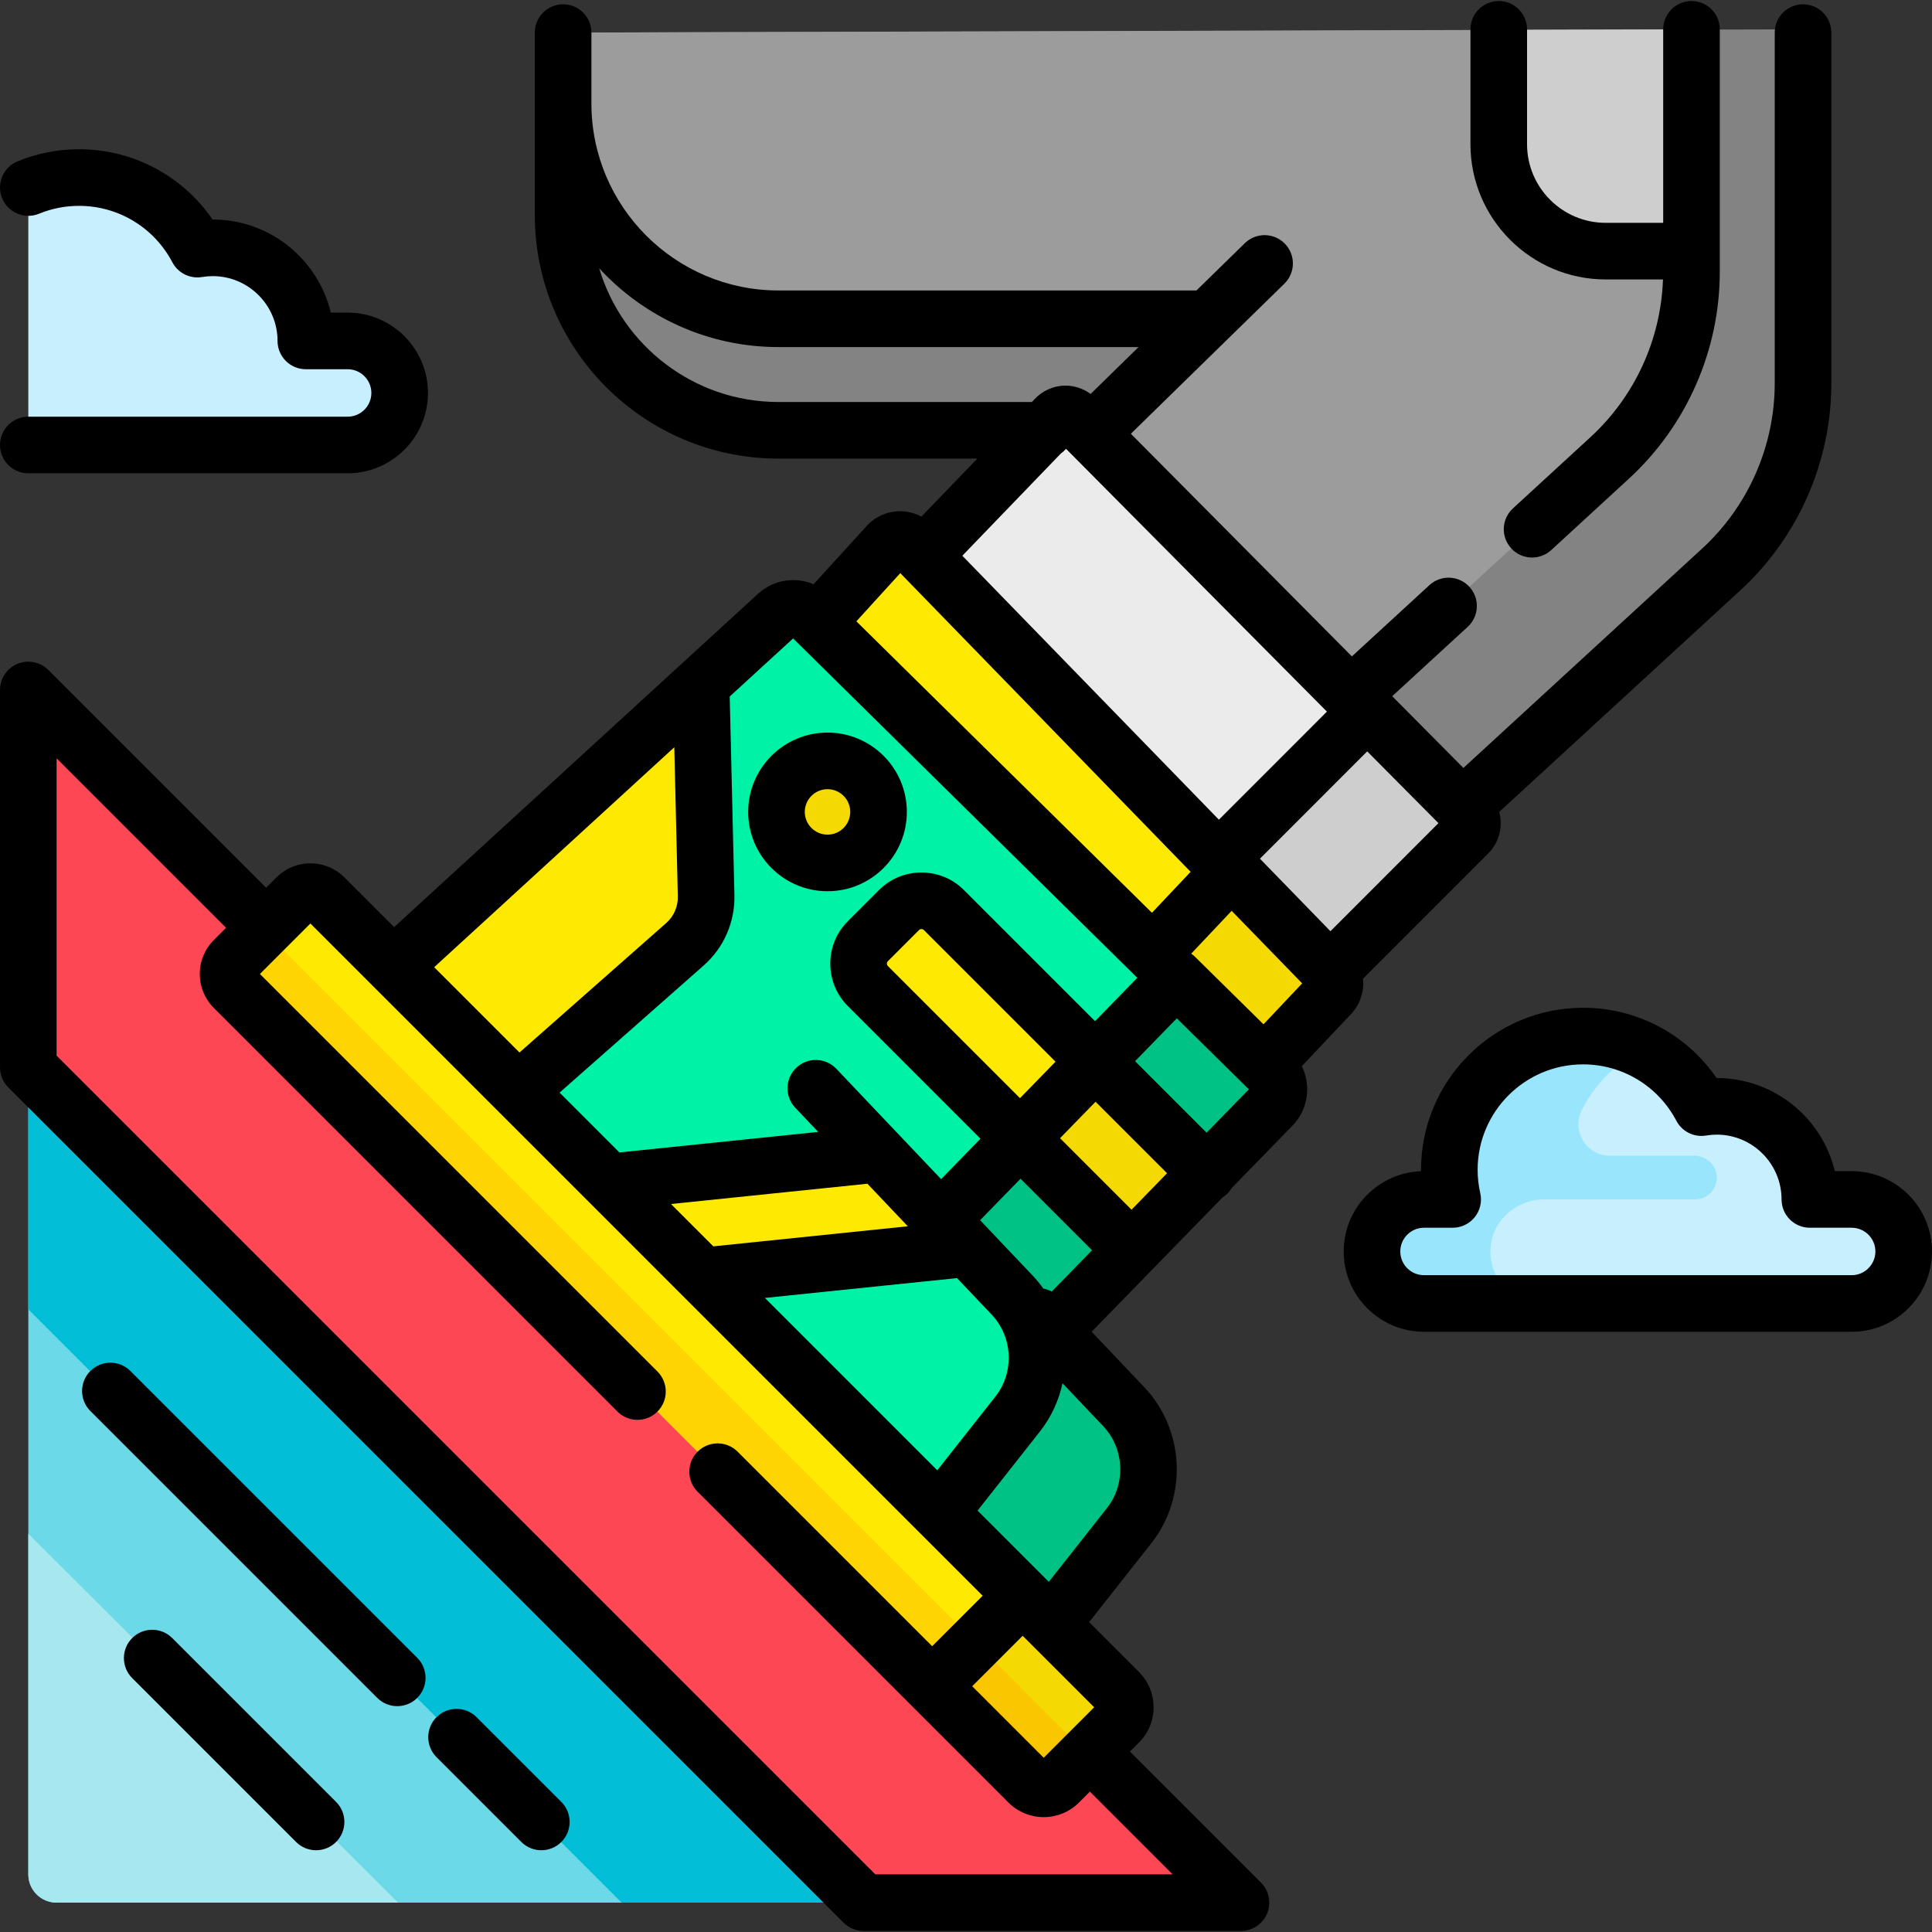 <svg id="Capa_1" enable-background="new 0 0 511.979 511.979" height="512" viewBox="0 0 511.979 511.979" width="512" xmlns="http://www.w3.org/2000/svg"><rect x="0" y="0" width="511.979" height="511.979" fill="#333333" stroke="none"/><path d="m7.502 279.956v216.752c0 4.138 3.355 7.493 7.493 7.493h248.54l-256.033-255.44z" fill="#6bd9e7"/><path d="m7.502 346.981 157.22 157.22h98.813l-256.033-255.44v31.195z" fill="#03bed7"/><path d="m7.502 406.431v90.276c0 4.138 3.354 7.493 7.493 7.493h90.503z" fill="#a6e7f0"/><path d="m149.223 12.472v43.95c0 31.508 25.542 57.05 57.05 57.05h138.737c2.075 0 3.054 2.56 1.51 3.945l-29.491 26.447-20.386 18.983 73.51 63.784 15.853-13.281 68.58-63.02c13.802-12.683 21.658-30.57 21.658-49.315v-89.864c0-1.861-1.512-3.369-3.373-3.364l-319.816.842c-2.118.006-3.832 1.725-3.832 3.843z" fill="#838383"/><path d="m149.223 12.472v14.95c0 31.508 25.542 57.05 57.05 57.05h110.737c2.075 0 3.054 2.56 1.51 3.945l-29.491 26.447-20.386 18.983 73.51 63.784 15.853-13.281 68.58-63.02c13.802-12.683 21.658-30.57 21.658-49.315v-60.864c0-1.861-1.512-3.369-3.373-3.364l-291.816.842c-2.118.006-3.832 1.725-3.832 3.843z" fill="#9c9c9c"/><path d="m351.468 256.777 36.694-36.712c1.362-1.475 1.345-3.786-.037-5.241l-74.567-75.117c-1.487-1.565-3.955-1.524-5.391.089l-34.116 35.397-8.948 9.766 76.634 82.617z" fill="#cecece"/><path d="m322.933 227.899 36.694-36.712c1.362-1.475 1.345-3.786-.037-5.241l-74.567-75.117c-1.487-1.565-3.955-1.524-5.391.089l-34.116 35.397-8.948 9.766 76.634 82.617z" fill="#ebebeb"/><path d="m334.807 282.528 17.519-18.548c1.637-1.733 1.618-4.449-.044-6.159l-81.237-83.574c-1.787-1.839-4.755-1.791-6.482.105l-18.675 20.498-13.073 14.354 91.624 85.561z" fill="#f4d902"/><path d="m305.459 252.606 17.519-18.548c1.637-1.733 1.618-4.449-.044-6.158l-81.237-83.574c-1.787-1.839-4.755-1.791-6.482.105l-18.675 20.498-13.073 14.354 91.624 85.56z" fill="#fee903"/><path d="m288.825 464.169 32.854 32.854c2.649 2.649.773 7.178-2.973 7.178h-86.96c-1.858 0-3.64-.738-4.954-2.052l-217.238-217.239c-1.314-1.314-2.052-3.096-2.052-4.954v-86.96c0-3.746 4.529-5.622 7.178-2.973l55.838 55.838z" fill="#fd4755"/><path d="m337.051 284.165-25.62-25.26-2.06.1c.02 1.62-.57 3.25-1.79 4.5l-58.26 59.78-10.166 67.725 9.885 9.885 13.38 13.38 4.55 4.55 11.63 11.63 20.63-26.17c7.41-9.42 6.79-22.86-1.47-31.55l-18.88-19.89 58.26-59.79c2.421-2.48 2.381-6.449-.089-8.89z" fill="#00c285"/><path d="m270.369 301.688 29.559 29.558 19.885-20.408-29.556-29.556z" fill="#f4d902"/><path d="m268.201 343.175c1.65 1.74 3 3.67 4.04 5.72 4.15 8.19 3.36 18.29-2.57 25.83l-24.63 30.17-144.83-144.82 105.73-97.19c2.48-2.27 6.3-2.2 8.69.16l92.86 91.57c1.23 1.21 1.85 2.79 1.88 4.39.02 1.62-.57 3.25-1.79 4.5l-58.26 59.78z" fill="#00f2a6"/><path d="m444.871 7.788-47.702.137v30.29c0 15.65 12.687 28.337 28.337 28.337h20.021 2.718v-55.4c-.001-1.862-1.513-3.37-3.374-3.364z" fill="#cecece"/><path d="m270.261 301.579-40.27-40.27c-3.286-3.286-3.286-8.614 0-11.9l8.247-8.247c3.286-3.286 8.614-3.286 11.9 0l40.27 40.27z" fill="#fee903"/><circle cx="219.292" cy="215.156" fill="#f4d902" r="13.524"/><path d="m187.131 237.375c.11 4.91-1.95 9.61-5.62 12.86l-43.25 38.15-.87.87-33.18-33.18 81.59-74.74z" fill="#fee903"/><path d="m249.321 323.285 6.98 7.35-.28.27-69.72 7.2-.03.03-24.89-24.89.03-.03 69.72-7.2.94-.9z" fill="#fee903"/><path d="m490.692 317.851h-11.078c0-13.626-11.046-24.672-24.672-24.672-1.385 0-2.74.12-4.063.339-5.931-11.272-17.75-18.962-31.372-18.962-19.57 0-35.435 15.865-35.435 35.435 0 2.703.313 5.331.886 7.86h-7.592c-7.615 0-13.787 6.173-13.787 13.787 0 7.615 6.173 13.787 13.787 13.787h113.327c7.615 0 13.787-6.173 13.787-13.787-.001-7.614-6.174-13.787-13.788-13.787z" fill="#c8effe"/><path d="m7.502 117.921h84.623c7.615 0 13.787-6.172 13.787-13.787s-6.173-13.787-13.787-13.787h-11.078c0-13.626-11.046-24.672-24.672-24.672-1.385 0-2.74.12-4.063.339-5.931-11.272-17.75-18.962-31.372-18.962-4.757 0-9.292.944-13.437 2.645v68.224z" fill="#c8effe"/><path d="m243.061 442.885 29.48 29.49c2.23 2.23 5.85 2.23 8.08 0l15.91-15.91c2.23-2.23 2.23-5.85 0-8.08l-17.93-17.93-11.63-11.63z" fill="#f4d902"/><path d="m266.971 418.825c2.23 2.24 2.23 5.85 0 8.08l-15.91 15.91c-2.2 2.2-5.77 2.23-8 .07-.03-.02-.05-.04-.08-.07l-181-181c-2.05-2.05-2.05-5.37 0-7.42l16.57-16.57c2.05-2.05 5.37-2.05 7.41 0l18.25 18.25 33.18 33.18 23.99 23.99 24.89 24.89 62.77 62.76 13.38 13.38z" fill="#fee903"/><path d="m284.088 460.828-29.48-29.49-11.548 11.548 29.48 29.49c2.23 2.23 5.85 2.23 8.08 0l11.547-11.547c-2.229 2.229-5.849 2.229-8.079-.001z" fill="#fac600"/><path d="m262.608 431.268c-2.2 2.2-5.77 2.23-8 .07-.03-.02-.05-.04-.08-.07l-181-181c-2.05-2.05-2.05-5.37 0-7.419l-11.547 11.547c-2.05 2.05-2.05 5.37 0 7.42l181 181c.03.03.05.05.08.07 2.23 2.16 5.8 2.13 8-.07l15.91-15.91z" fill="#fed402"/><path d="m448.936 306.264h-22.343c-6.191 0-10.182-6.516-7.422-12.058 3.444-6.917 9.081-12.549 16.008-15.98-4.727-2.339-10.04-3.67-15.672-3.67-19.57 0-35.435 15.865-35.435 35.435 0 2.703.313 5.331.886 7.86h-7.203c-7.424 0-13.812 5.705-14.161 13.121-.373 7.917 5.936 14.453 13.772 14.453h31.377c-7.836 0-14.144-6.536-13.772-14.453.349-7.416 6.737-13.121 14.161-13.121h7.203 32.845c3.259 0 5.889-2.691 5.791-5.972-.096-3.171-2.863-5.615-6.035-5.615z" fill="#99e6fc"/><path d="m357.988 268.765c2.48-2.627 3.548-6.076 3.21-9.41l33.292-33.308c.07-.07.139-.142.206-.214 2.727-2.954 3.582-7.017 2.592-10.673l63.93-58.748c15.306-14.064 24.084-34.052 24.084-54.838v-92.934c0-4.142-3.357-7.5-7.5-7.5s-7.5 3.358-7.5 7.5v92.933c0 16.6-7.01 32.562-19.233 43.793l-63.266 58.137-18.869-19.008 20.009-18.387c3.05-2.803 3.25-7.547.447-10.597-2.804-3.05-7.549-3.251-10.598-.448l-20.547 18.882-58.568-59 40.681-39.767c2.962-2.896 3.016-7.644.12-10.606-2.896-2.961-7.644-3.017-10.606-.121l-12.812 12.524c-.016 0-.032-.002-.049-.002h-110.737c-27.322 0-49.55-22.228-49.55-49.55v-4.999-13.784c0-4.142-3.357-7.5-7.5-7.5s-7.5 3.358-7.5 7.5v13.784 4.999 29.557c0 35.593 28.957 64.55 64.55 64.55h52.715l-14.821 15.378c-1.782-.957-3.799-1.459-5.856-1.43-3.282.053-6.432 1.475-8.641 3.901l-14.075 15.449c-4.839-2.055-10.615-1.232-14.718 2.527l-96.439 88.338-13.171-13.17c-2.406-2.407-5.606-3.733-9.01-3.733s-6.604 1.326-9.01 3.732l-2.731 2.731-57.712-57.711c-2.146-2.146-5.371-2.788-8.174-1.626-2.803 1.161-4.63 3.896-4.63 6.929v100.013c0 1.989.79 3.897 2.196 5.303l221.343 221.343c1.407 1.407 3.314 2.197 5.304 2.197h100.013c3.033 0 5.769-1.827 6.929-4.63 1.161-2.803.52-6.028-1.625-8.173l-34.729-34.729 2.398-2.398c2.495-2.496 3.87-5.814 3.87-9.343 0-3.53-1.375-6.848-3.87-9.343l-13.217-13.217 16.508-20.941c9.647-12.261 8.822-30.04-1.919-41.354l-13.918-14.659 34.664-35.572c.468-.294.913-.638 1.32-1.046.453-.453.827-.952 1.139-1.478l16.101-16.523c4.182-4.291 4.984-10.652 2.469-15.754zm-23.162 2.678-18.131-17.878c-.323-.318-.67-.595-1.031-.842l10.727-11.357 18.687 19.224zm-52.323-152.506 69.131 69.64-28.626 28.64-67.992-69.948 26.102-27.082c.513-.359.977-.779 1.385-1.25zm70.063 127.836-18.682-19.219 28.427-28.441 18.881 19.021zm-146.292-140.243c-22.423 0-41.404-14.976-47.494-35.448 11.806 12.832 28.724 20.891 47.494 20.891h95.444l-12.71 12.425c-1.963-1.452-4.361-2.246-6.82-2.214-3.046.05-5.962 1.362-8.03 3.609l-.711.738h-67.173zm32.303 45.346 76.941 79.156-10.251 10.854-78.328-77.235zm-28.404 17.308 91.206 89.934-11.193 11.487-34.745-34.745c-6.205-6.204-16.301-6.204-22.506 0l-8.247 8.247c-3.006 3.006-4.661 7.002-4.661 11.253s1.656 8.248 4.661 11.253l35.142 35.143-10.438 10.712-27.765-29.245c-2.853-3.004-7.6-3.126-10.604-.275-3.004 2.852-3.127 7.599-.275 10.603l6.078 6.402-52.688 5.439-15.85-15.85 38.182-33.684c5.352-4.722 8.324-11.521 8.155-18.656l-1.246-52.633zm89.685 151.385-18.95-18.95 9.416-9.663 18.95 18.95zm-23.374 20.905c-.854-1.207-1.799-2.365-2.84-3.461l-13.918-14.659 10.711-10.991 18.95 18.95-10.68 10.96c-.7-.389-1.452-.651-2.223-.799zm-35.914-16.512-51.542 5.321-11.222-11.222 52.058-5.374zm-37.873 18.989 50.911-5.256 9.158 9.646c5.65 5.951 6.084 15.302 1.014 21.746l-15.405 19.542zm67.603-52.94-35.006-35.005c-.178-.177-.268-.395-.268-.646s.091-.469.269-.646l8.246-8.247c.357-.355.938-.357 1.293 0l34.882 34.882zm-91.608-92.991.936 39.536c.064 2.697-1.06 5.268-3.083 7.053l-38.885 34.304-22.604-22.604zm132.059 298.681h-78.8l-216.949-216.949v-78.8l44.909 44.909-3.234 3.234c-2.407 2.406-3.732 5.606-3.732 9.009 0 3.404 1.325 6.604 3.731 9.009l106.946 106.947c2.929 2.929 7.677 2.93 10.607 0 2.929-2.929 2.929-7.678 0-10.606l-105.349-105.349 6.939-6.939c.001-.001.002-.001.002-.002s.001-.002.002-.002l6.435-6.435 16.645 16.645c.002.001.003.003.005.005l144.827 144.828c.003.003.007.006.01.009l13.362 13.362.005.005 3.29 3.29-13.378 13.378-1.413-1.413c-.003-.003-.007-.006-.01-.009l-50.131-50.132c-2.929-2.929-7.677-2.93-10.607 0-2.929 2.929-2.929 7.678 0 10.606l52.816 52.817c.001.001.003.003.005.004l29.553 29.553c2.577 2.576 5.96 3.864 9.344 3.864 3.383 0 6.768-1.289 9.343-3.864l2.901-2.901zm-27.227-37.838c-.001.001-.002.001-.003.002s-.001.002-.002.003l-6.938 6.938-18.951-18.952 13.379-13.378 18.951 18.951zm9.813-59.218-15.405 19.542-10.213-10.213-8.664-8.665 16.508-20.941c3.026-3.846 5.021-8.236 6.004-12.798l10.756 11.329c5.651 5.951 6.084 15.302 1.014 21.746zm26.407-99.483-18.95-18.951 11.063-11.352 19.082 18.816z"/><path d="m425.505 74.052h15.186c-.548 15.862-7.457 30.986-19.18 41.757l-20.583 18.915c-3.05 2.803-3.25 7.547-.447 10.597 1.479 1.609 3.498 2.425 5.524 2.425 1.813 0 3.633-.654 5.073-1.978l20.582-18.915c15.306-14.064 24.084-34.052 24.084-54.838v-64.237c0-4.142-3.357-7.5-7.5-7.5s-7.5 3.358-7.5 7.5v51.274h-15.239c-11.489 0-20.837-9.347-20.837-20.837v-30.437c0-4.142-3.357-7.5-7.5-7.5s-7.5 3.358-7.5 7.5v30.437c0 19.761 16.076 35.837 35.837 35.837z"/><path d="m219.292 236.18c11.593 0 21.023-9.431 21.023-21.024s-9.431-21.024-21.023-21.024-21.023 9.431-21.023 21.024 9.43 21.024 21.023 21.024zm0-27.048c3.321 0 6.023 2.702 6.023 6.024s-2.702 6.024-6.023 6.024-6.023-2.702-6.023-6.024 2.702-6.024 6.023-6.024z"/><path d="m126.29 455.047c-2.93-2.929-7.678-2.929-10.607 0s-2.929 7.678 0 10.606l22.465 22.465c1.465 1.464 3.385 2.197 5.304 2.197s3.839-.732 5.304-2.197c2.929-2.929 2.929-7.678 0-10.606z"/><path d="m34.555 363.312c-2.929-2.929-7.677-2.93-10.607 0-2.929 2.929-2.929 7.678 0 10.606l76.015 76.015c1.465 1.465 3.384 2.197 5.304 2.197 1.919 0 3.839-.732 5.304-2.197 2.929-2.929 2.929-7.678 0-10.606z"/><path d="m45.637 434.085c-2.93-2.929-7.678-2.929-10.607 0s-2.929 7.678 0 10.606l43.427 43.427c1.465 1.464 3.385 2.197 5.304 2.197s3.839-.732 5.304-2.197c2.929-2.929 2.929-7.678 0-10.606z"/><path d="m490.692 310.351h-4.461c-3.388-14.135-16.131-24.672-31.289-24.672-.016 0-.031 0-.048 0-7.956-11.599-21.104-18.623-35.388-18.623-23.674 0-42.935 19.261-42.935 42.935 0 .125.001.25.002.375-11.373.418-20.496 9.8-20.496 21.272 0 11.738 9.55 21.287 21.288 21.287h113.326c11.737 0 21.287-9.549 21.287-21.287s-9.549-21.287-21.286-21.287zm0 27.574h-113.327c-3.467 0-6.288-2.82-6.288-6.287s2.821-6.287 6.288-6.287h7.592c2.28 0 4.437-1.038 5.86-2.819 1.423-1.782 1.958-4.114 1.454-6.338-.465-2.051-.7-4.138-.7-6.203 0-15.403 12.531-27.935 27.935-27.935 10.403 0 19.882 5.73 24.734 14.954 1.506 2.86 4.67 4.438 7.864 3.907.952-.158 1.906-.238 2.837-.238 9.469 0 17.172 7.704 17.172 17.172 0 4.142 3.357 7.5 7.5 7.5h11.078c3.467 0 6.287 2.82 6.287 6.287s-2.82 6.287-6.286 6.287z"/><path d="m10.348 56.635c3.371-1.382 6.935-2.083 10.592-2.083 10.403 0 19.882 5.73 24.734 14.954 1.506 2.861 4.673 4.438 7.864 3.907.952-.158 1.906-.238 2.836-.238 9.469 0 17.173 7.704 17.173 17.172 0 4.142 3.357 7.5 7.5 7.5h11.078c3.467 0 6.287 2.82 6.287 6.287s-2.82 6.287-6.287 6.287h-84.623c-4.143 0-7.5 3.358-7.5 7.5s3.357 7.5 7.5 7.5h84.623c11.737 0 21.287-9.549 21.287-21.287s-9.55-21.287-21.287-21.287h-4.461c-3.388-14.135-16.131-24.672-31.29-24.672-.016 0-.031 0-.047 0-7.956-11.599-21.103-18.623-35.387-18.623-5.619 0-11.098 1.079-16.283 3.206-3.833 1.572-5.665 5.953-4.094 9.785 1.572 3.831 5.954 5.665 9.785 4.092z"/></svg>